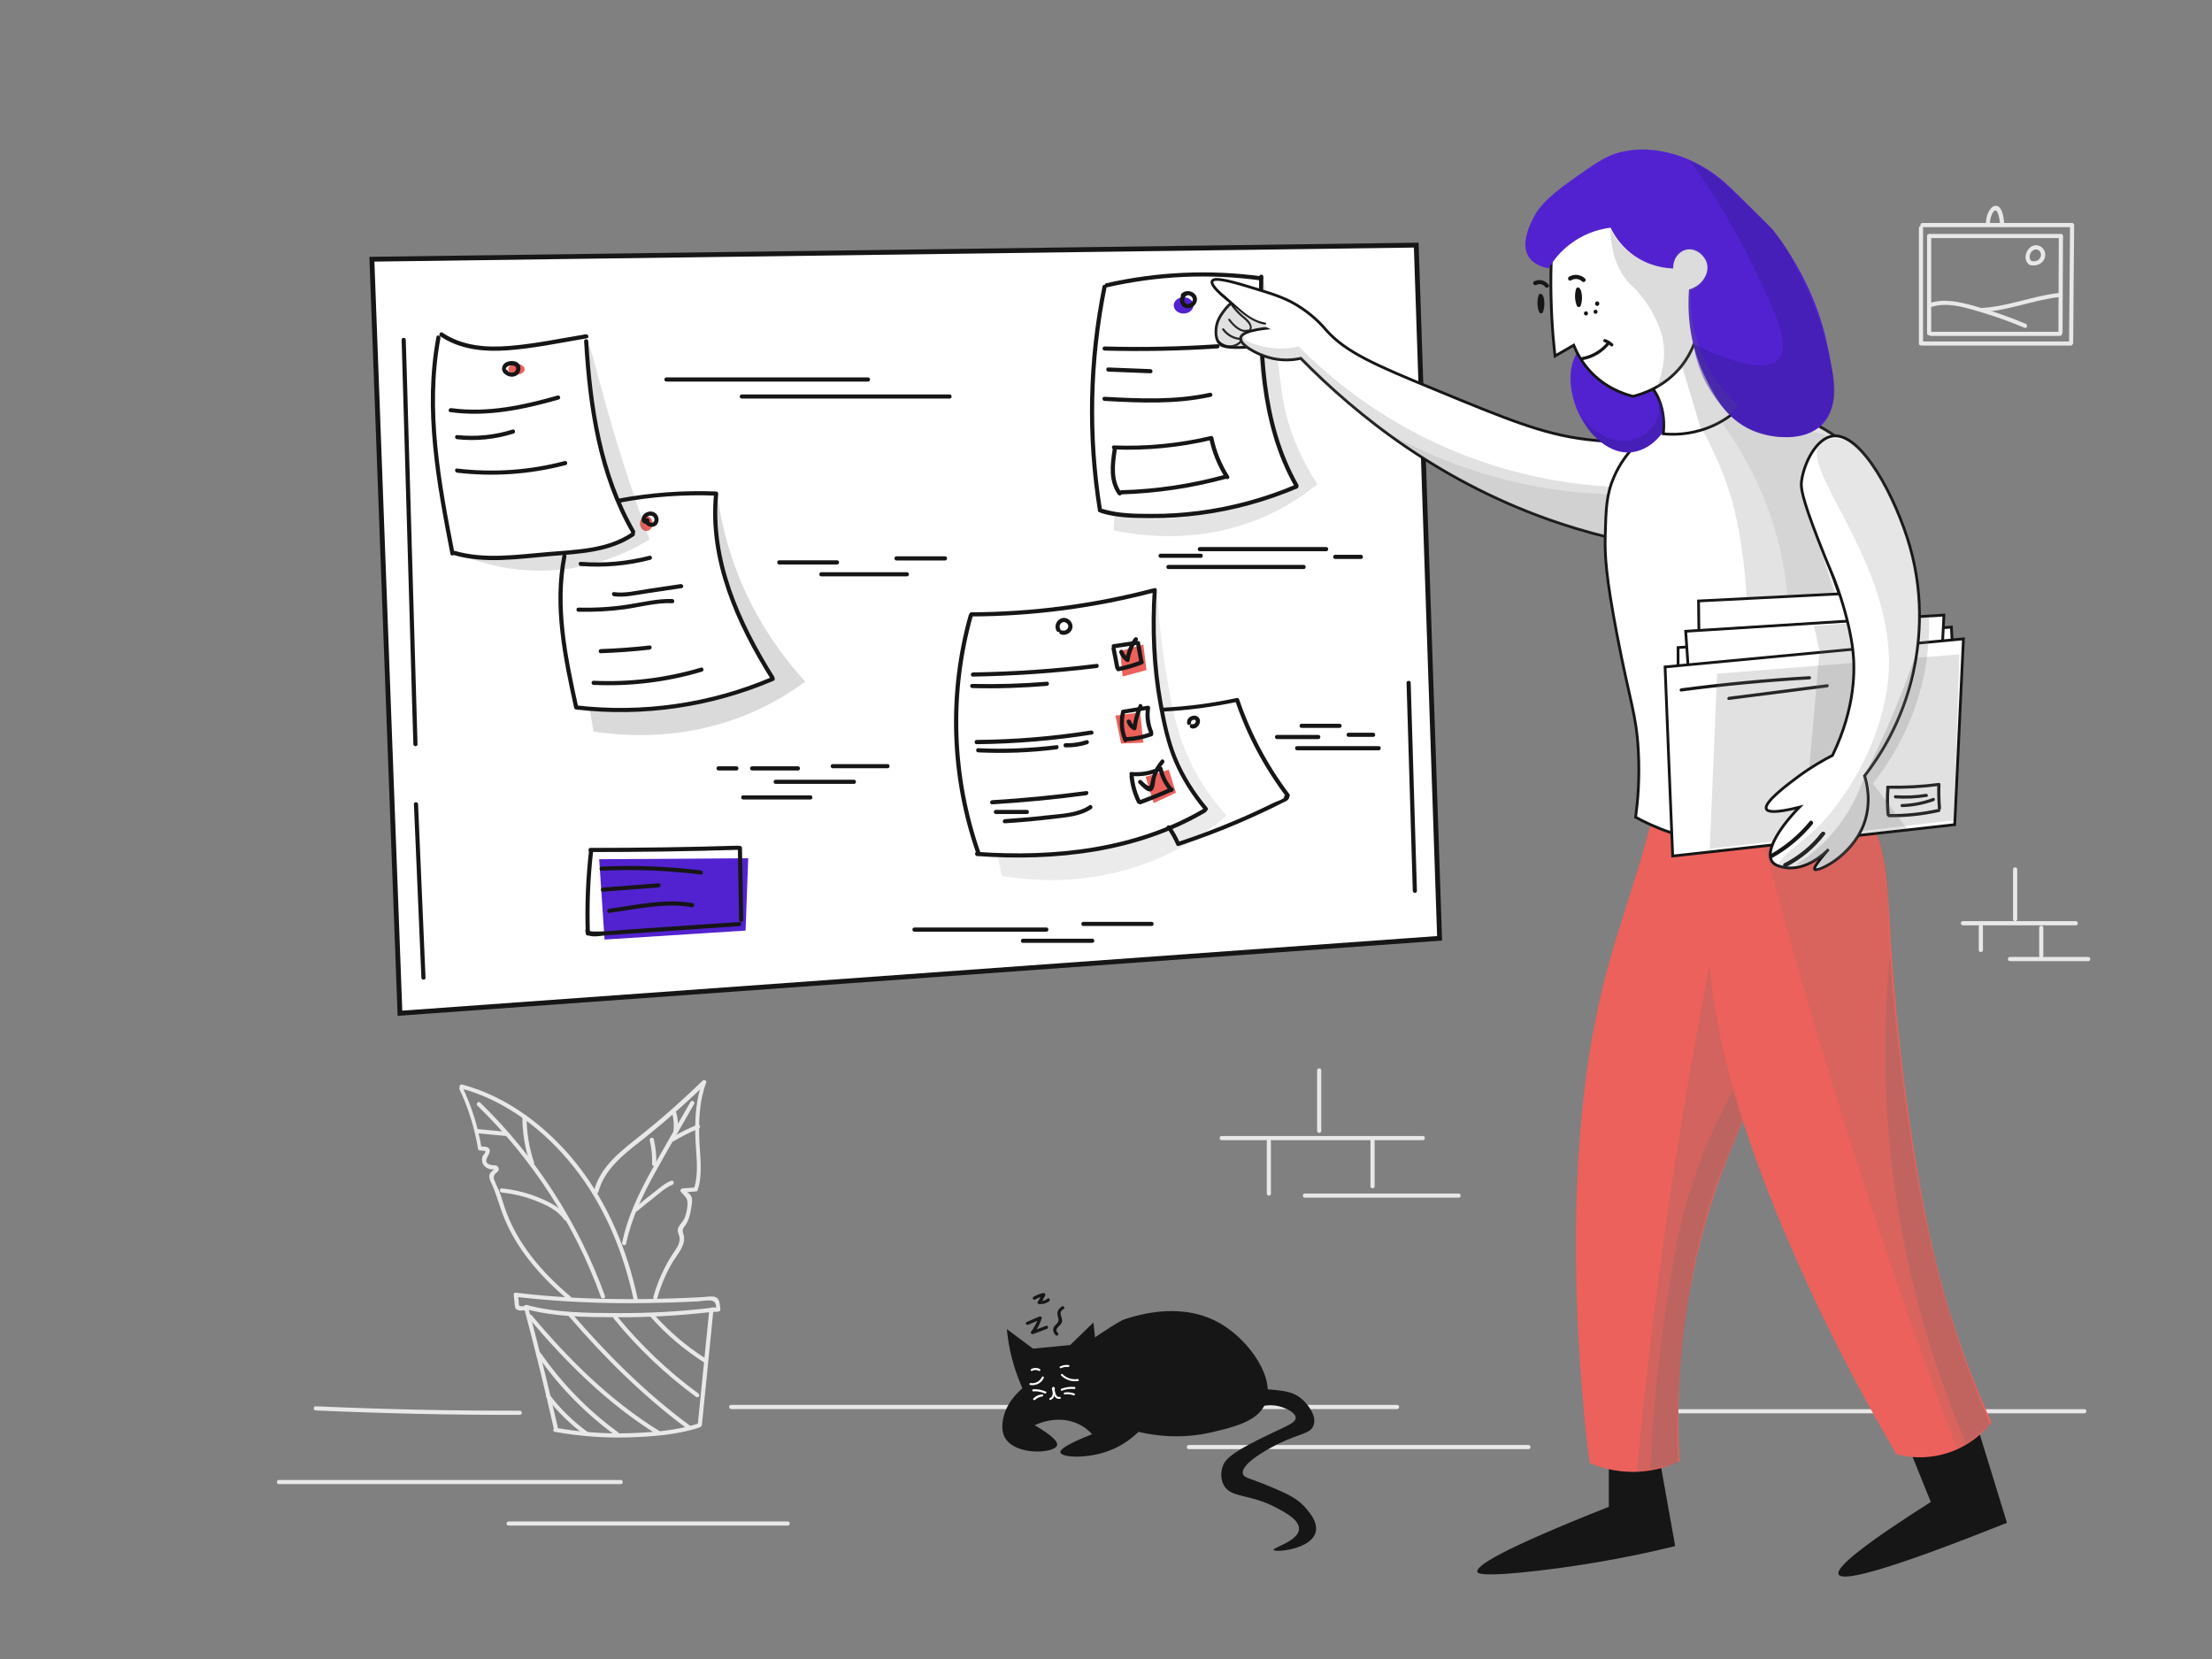 <svg xmlns="http://www.w3.org/2000/svg" viewBox="0 0 1600 1200"><rect x="0" y="0" width="1600" height="1200" fill="#808080" stroke="none"/><style>.st0{fill:#e8e8e8}.st1{fill:#161616}.st2{fill:#fff}.st4{fill:#ec615b}.st5{fill:#5222d0}.st8{opacity:.14;fill:#6d6c6c}.st10,.st11,.st13{opacity:.2;fill:#6d6c6c}.st11,.st13{opacity:.19}.st13{opacity:.22}.st15{fill:#fff;stroke:#161616;stroke-width:2;stroke-miterlimit:10}</style><g id="background"><path class="st0" d="M228.4 1020.2c49.2 2.2 98.4 3.3 147.6 3.2 1.9 0 1.9-3 0-3-49.2.1-98.4-1-147.6-3.2-1.9-.1-1.9 2.9 0 3zM379 945.8c7.7 28.9 14.9 58 21.5 87.2.4 1.9 3.3 1.1 2.9-.8-6.7-29.2-13.8-58.3-21.5-87.2-.5-1.8-3.4-1-2.9.8zM513 948c-2.8 27.5-5.6 55.1-8.3 82.6-.2 1.9 2.8 1.9 3 0 2.8-27.5 5.6-55.1 8.3-82.6.1-1.9-2.9-1.9-3 0z"/><path class="st0" d="M401.3 1035.7c17.5 3.1 35.2 4.5 53 4 17-.5 35.6-1.8 51.8-7.2 1.8-.6 1-3.5-.8-2.9-16.1 5.3-34.2 6.6-51 7.1-17.5.5-35-.9-52.2-3.9-1.9-.4-2.7 2.5-.8 2.9zM380.2 946.8c20.7 5.8 43.2 5.9 64.6 6 23 .2 46-1.1 68.8-3.7 1.9-.2 1.9-3.2 0-3-22.2 2.6-44.5 3.8-66.8 3.7-21.7-.1-44.7-.1-65.8-5.9-1.9-.5-2.7 2.4-.8 2.9z"/><path class="st0" d="M371.6 936.5c.2 1.9.4 3.9.6 5.8.1 1.2.1 2.7.6 3.8 1.2 2.6 5.2 1.7 7.5 1.7 1.9 0 1.9-3 0-3h-3.4c-1.5 0-1.5-.3-1.6-1.8-.2-2.2-.4-4.3-.6-6.5-.3-1.9-3.3-2-3.1 0z"/><path class="st0" d="M373.6 938.1c25 2.9 50.1 4.3 75.3 4.5 12.4.1 24.8-.1 37.3-.5 6.2-.2 12.4-.5 18.6-.8 2.9-.1 6.9-1.1 9.8-.5 3.5.6 3.3 3.6 3.7 6.7.3-.6.7-1.2 1-1.8h-3.9c-1.9-.4-2.7 2.5-.8 2.9 2 .4 3.5.4 5.4 0 .9-.2 1.2-1.1 1-1.8-.5-3.5-.1-7.9-4.3-8.8-2.5-.6-5.6.1-8.2.2-3.3.2-6.5.3-9.8.5-14 .6-28.1 1-42.2 1-27.8 0-55.5-1.3-83.1-4.6-1.7-.2-1.7 2.8.2 3zM395.3 1010.8c8 10.5 17.4 19.6 28 27.4 1.6 1.1 3.1-1.5 1.5-2.6-10.2-7.5-19.3-16.3-27-26.4-1.1-1.5-3.7 0-2.5 1.6zM388.6 980.3c15.6 22.5 34.8 42.2 57 58.3 1.6 1.1 3.1-1.5 1.5-2.6-21.7-15.8-40.6-35.2-55.9-57.2-1.1-1.6-3.7-.1-2.6 1.5zM382.5 953.5c27 32 57 61.9 92.8 84.1 1.6 1 3.2-1.6 1.5-2.6-35.6-22-65.4-51.7-92.2-83.6-1.2-1.5-3.3.7-2.1 2.1zM411.2 951.8c25.7 29.9 54.2 58.3 86 81.7 1.6 1.1 3.1-1.5 1.5-2.6-31.6-23.2-59.9-51.6-85.4-81.2-1.3-1.5-3.4.6-2.1 2.1zM444 953.9c17.4 21.3 37.4 40.3 59.6 56.6 1.6 1.1 3.1-1.5 1.5-2.6-22-16.1-41.8-35-59-56.1-1.2-1.5-3.3.6-2.1 2.1zM470.8 952.8c11.2 12.6 24 23.4 38.2 32.5 1.6 1 3.1-1.6 1.5-2.6-14-8.9-26.6-19.7-37.6-32-1.3-1.5-3.4.6-2.1 2.1z"/><path class="st0" d="M332.4 788c6.5 13.7 10.9 28.1 13.4 43.1.1.7.8 1.1 1.4 1.1.6 0 3.8-.1 4 .9.1.4-1.9 2.7-2.1 3.2-.6 1.6-.6 3.5 0 5.1.8 1.9 2.3 3.2 4.1 3.9.6.3 1.3.4 2 .5.6.1 1.2.1 1.8 0 .8-.1.7 0-.2.4-1 1.5-2.4 1.7-2.8 3.9-.3 2.1.7 4.1 1.5 5.9 3.3 7 5.2 14.4 7.9 21.7 9.3 24.8 27.1 45.3 47.2 62.2 1.5 1.2 3.6-.9 2.1-2.1-20.7-17.4-39.1-38.7-47.8-64.8-1.1-3.4-2.1-6.8-3.3-10.1-1-2.9-2.9-5.9-3.8-8.8-1-1.6-.9-3.4.4-5.2l1.2-.9c.3-.5.9-.8 1.2-1.4.4-1.1.1-2.1-.7-2.9-1.3-1.3-3.3-.6-5-1.1-6.5-1.9-1.2-6.3-.7-9.5.7-4.2-4.5-3.7-7.3-3.9.5.4 1 .7 1.4 1.1-2.5-15.2-7.1-29.9-13.7-43.8-.4-1.8-3-.3-2.2 1.5z"/><path class="st0" d="M333.5 787.3c32.5 8.7 61 30.8 81.7 57 22 27.8 35.7 61.2 43.1 95.7.4 1.9 3.3 1.1 2.9-.8-7.5-35-21.5-68.8-43.8-97-21-26.5-50-48.9-83-57.7-2-.6-2.8 2.3-.9 2.8z"/><path class="st0" d="M345.3 799.7c39.8 38.7 70.5 86.2 89.4 138.5.7 1.8 3.6 1 2.9-.8-19.1-52.7-50-100.7-90.2-139.8-1.3-1.4-3.5.7-2.1 2.1z"/><path class="st0" d="M363 862.6c8.4.9 16.6 2.8 24.4 5.9 7.6 3 15.9 6.8 20.7 13.7 1.1 1.6 3.7.1 2.6-1.5-4.8-6.9-12.3-10.8-19.9-14-8.9-3.8-18.2-6.1-27.9-7.1-1.8-.2-1.8 2.8.1 3zM377.9 807.8c-.1 11.5 1.8 22.8 5.5 33.7.6 1.8 3.5 1 2.9-.8-3.6-10.6-5.4-21.6-5.4-32.9 0-1.9-3-1.9-3 0zM432.8 862.2c4.9-18.3 21.2-29.2 35.1-40.4 14.8-11.9 29.1-24.6 42.7-37.8-.8-.5-1.7-1-2.5-1.5-4.5 12.1-5.4 24.8-5.2 37.6.2 12.8 3.1 27.5-1 39.9.5-.4 1-.7 1.4-1.1-3.2.2-6.4.5-9.6.7-1 .1-2 1.3-1.3 2.3 2.3 3.1 5 4.1 4.9 8.7 0 3.2-.8 6.9-1.9 9.9-1.1 3.1-4 5.2-5 8.1-.8 2.6 1.2 4.8 1.2 7.4.1 4.3-3 7.9-5.2 11.3-2.1 3.2-4 6.5-5.7 9.9-3.4 6.7-6.1 13.6-8.1 20.8-.5 1.9 2.4 2.7 2.9.8 2.5-8.9 6.1-17.5 10.8-25.5 3.2-5.4 9.2-11.7 8.5-18.5-.3-2.7-1.7-3.5-.5-6.6.1-.1 1.9-2.5 2-2.7 1.9-3.1 2.8-6.6 3.4-10.1.4-2.6 1.2-5.8.8-8.4-.6-3.7-3.4-4-5.5-6.8-.4.8-.9 1.5-1.3 2.3 3.2-.2 6.4-.5 9.6-.7.7-.1 1.2-.4 1.4-1.1 3.8-11.6 1.5-25.1 1.1-37.1-.4-13.7.1-27.5 5-40.5.6-1.5-1.5-2.4-2.5-1.5-14.5 14.1-29.7 27.6-45.6 40.2-13.6 10.8-28.3 21.8-33 39.4-.3 2.1 2.6 2.9 3.1 1z"/><path class="st0" d="M499.5 797c-9.8 17.1-19.8 34-29.2 51.3-8.8 16-16.6 32.6-20.3 50.5-.4 1.9 2.5 2.7 2.9.8 3.8-18.3 11.9-35.1 20.9-51.4 9.2-16.7 18.9-33.1 28.3-49.7.9-1.6-1.7-3.2-2.6-1.5z"/><path class="st0" d="M470 824.8c1.3 5.7 1.9 11.4 1.7 17.2-.1 1.9 2.9 1.9 3 0 .2-6.1-.4-12-1.8-18-.5-1.9-3.3-1.1-2.9.8zM486.3 805.7c1.1 4.3 1.3 8.5.8 12.8-.2 1.9 2.8 1.9 3 0 .6-4.6.3-9.1-.9-13.6-.5-1.8-3.4-1-2.9.8zM487 825.6c5.9-3.5 12-6.6 18.3-9.2 1.8-.7 1-3.6-.8-2.9-6.6 2.7-12.9 5.9-19.1 9.5-1.6 1-.1 3.6 1.6 2.6zM461.2 875.8c3.8-3.2 7.6-6.3 11.5-9.3 4.1-3.2 8.6-7.5 13.6-9.5 1.8-.7 1-3.6-.8-2.9-4.5 1.7-8.2 5-12 8-4.9 3.8-9.7 7.6-14.4 11.6-1.5 1.2.6 3.3 2.1 2.1zM345.4 819.7c7 .7 14 1.4 21 2 1.9.2 1.9-2.8 0-3-7-.7-14-1.4-21-2-1.9-.2-1.9 2.8 0 3zM528.9 1019.2H1010.6c1.9 0 1.9-3 0-3H528.9c-2 0-2 3 0 3zM952.7 774.2V818c0 1.9 3 1.9 3 0v-43.8c0-1.9-3-1.9-3 0zM883.7 824.7h145.5c1.9 0 1.9-3 0-3H883.7c-1.9 0-2 3 0 3z"/><path class="st0" d="M916.3 825.5v37.9c0 1.9 3 1.9 3 0v-37.9c0-2-3-2-3 0zM991.3 824.7v33.4c0 1.9 3 1.9 3 0v-33.4c0-1.9-3-1.9-3 0zM943.8 866.3h111.3c1.9 0 1.9-3 0-3H943.8c-1.9 0-1.9 3 0 3zM859.9 1048.2h245.7c1.9 0 1.9-3 0-3H859.9c-1.9 0-1.9 3 0 3zM1198.6 1022.3h309.1c1.9 0 1.9-3 0-3h-309.1c-1.9 0-1.9 3 0 3zM201.7 1073.5H449c1.9 0 1.9-3 0-3H201.7c-1.9 0-1.9 3 0 3zM367.9 1103.5h201.9c1.9 0 1.9-3 0-3H367.9c-2 0-2 3 0 3zM1391 248.5v-83.6c0-1.9-3-1.9-3 0v83.6c0 1.9 3 1.9 3 0z"/><path class="st0" d="M1390.5 164.3h108.3c1.9 0 1.9-3 0-3h-108.3c-1.9 0-1.9 3 0 3z"/><path class="st0" d="M1497.3 163c-.2 28.3-.4 56.6-.7 84.9 0 1.9 3 1.9 3 0 .2-28.3.4-56.6.7-84.9 0-1.9-3-1.9-3 0z"/><path class="st0" d="M1391 250h106.8c1.9 0 1.9-3 0-3H1391c-1.9 0-1.9 3 0 3zM1393.9 170.7v70.4c0 1.9 3 1.9 3 0v-70.4c0-1.9-3-1.9-3 0z"/><path class="st0" d="M1396.1 172.2h94.7c1.9 0 1.9-3 0-3h-94.7c-2 0-2 3 0 3z"/><path class="st0" d="M1489.2 171.4l-.3 69.1c0 1.9 3 1.9 3 0l.3-69.1c0-1.9-3-1.9-3 0z"/><path class="st0" d="M1396.7 243h93.3c1.9 0 1.9-3 0-3h-93.3c-1.9 0-1.9 3 0 3zM1396.1 222.3c11.5-4 23.6-.4 34.8 2.9 11.4 3.3 22.6 7.3 33.5 11.9 1.8.7 2.6-2.2.8-2.9-12.1-5.1-24.5-9.4-37.1-12.9-10.7-2.9-22-5.7-32.8-1.9-1.8.6-1 3.5.8 2.9z"/><path class="st0" d="M1434.1 225.7c18.9-1.1 36.6-8.7 55.3-10.8 1.9-.2 1.9-3.2 0-3-18.7 2.1-36.4 9.6-55.3 10.8-2 .2-2 3.2 0 3zM1469.9 189.1c-4.2-2.4-.4-10.3 4.1-8.4 2.4 1 2.9 3.9 1.6 6-1.4 2.3-4.3 2.7-6.7 2-1.9-.5-2.7 2.4-.8 2.9 4 1.1 8.5-.1 10.5-4 1.8-3.5.4-8.1-3.4-9.7-7.8-3.3-14.2 9.7-6.8 13.8 1.6.9 3.2-1.7 1.5-2.6zM1439.3 162.3c.1-1.7.2-3.4.7-5 .4-1.3 1.4-4.4 2.9-5 2.7-1 3.7 8.5 3.9 10.3.2 1.9 3.2 1.9 3 0-.3-3.5-1.1-14.5-6.7-13.7-2.4.3-4.1 3-5 5-1.2 2.6-1.6 5.5-1.7 8.3-.1 2 2.9 2 2.9.1zM1456.1 628.8v36.1c0 1.9 3 1.9 3 0v-36.1c0-1.9-3-1.9-3 0z"/><path class="st0" d="M1419.8 669.3h81.7c1.9 0 1.9-3 0-3h-81.7c-1.9 0-1.9 3 0 3z"/><path class="st0" d="M1431.3 670.2v17c0 1.9 3 1.9 3 0v-17c0-1.9-3-1.9-3 0zM1475 671.1v20.2c0 1.9 3 1.9 3 0v-20.2c0-2-3-2-3 0z"/><path class="st0" d="M1453.8 695.2h56.7c1.9 0 1.9-3 0-3h-56.7c-1.9 0-1.9 3 0 3z"/></g><g id="cat"><path class="st1" d="M761.9 987.6c31.5-21.3 47.3-32 51.4-33.3 10-3.2 42.4-13.5 70.7 3.8 20.3 12.4 39 39.3 31.2 57.3-5.6 12.8-22.7 16.8-38.2 20.5-22.9 5.4-42.5 2.4-53.5-.2-4.3 4.2-11.2 9.8-20.9 13.5-16.1 6.2-34.7 5.1-35.6 1.4-.4-1.9 3.6-5.6 23-13.2-2.3-2.5-5.7-5.5-10.5-7.6-14.2-6.5-28.4-.2-31.1 1.1 13.9 8.1 16.9 12.3 16.2 14.6-1.8 5.8-30.1 7.7-37.7-5.6-.8-1.3-3-5.8-1.2-14.3 3.6-15.6 16.6-24.7 36.2-38z"/><path class="st1" d="M899.1 1009.8c3.2-6.6 17.6-5 23.2-4.4 7.2.8 13.6 1.5 19.4 6.6 4.4 3.8 10.8 12.1 8.5 18.8-2.1 6.4-10 5.9-25.3 13.4-2.6 1.3-27.6 13.6-25.9 21.7.7 3.3 5.2 3.2 19.5 9.3 12.4 5.2 19.7 8.4 25.8 15.4 3 3.5 9 10.4 7.4 17.4-3 12.9-29.8 15.1-30.5 13.1-.6-1.7 18.2-6.4 18.4-15.2.2-6.7-10.3-12.1-16.9-15.6-19.4-10.1-32.5-6.5-37.6-16.2-2.9-5.5-1.3-11.4-1-12.5 1.5-5.4 5.7-10 26.2-20.3 18.7-9.4 27-11.6 26.9-15.8-.1-3.9-7.3-7.1-11.7-8.2-12.4-3.3-21.5 4.5-25.7.1-1.8-2-1.7-5.4-.7-7.6zM728.3 961.4l18.9 14.1c9-.9 17.9-1.7 26.9-2.6 5.6-5.4 11.2-10.9 16.8-16.3.4 3.4 1.2 11.1 1.5 14.8 3.5 33.3 3.8 36.2 1.7 40-6.9 12.3-30.2 17.3-43.6 8.7-6.5-4.2-9-10.5-13.7-22.6-5.7-14.6-7.7-27.4-8.5-36.1z"/><path class="st2" d="M753.7 996c-1.5 3.1-4.8 5-8.2 4.4-.9-.2-1.3 1.3-.4 1.4 4.1.7 8.2-1.3 9.9-5.1.4-.8-.8-1.6-1.3-.7zM767.6 995c3.3 3.2 7.7 4.6 12.2 3.9 1-.1.5-1.6-.4-1.4-4 .6-7.9-.7-10.8-3.5-.7-.7-1.7.3-1 1zM762.3 1004.5c-.3 0-.5-.1-.8-.1.1-.1.1-.3.2-.4.2.2.5.4.7.6 0-.2-.1-.3-.1-.5-.3-.9-1.7-.5-1.4.4.5 2.2 1.3 5.6-1.4 6.7-.9.4-.5 1.8.4 1.4 3.6-1.5 3.2-5.4 2.5-8.6-.5.1-1 .3-1.4.4 0 .2.1.3.1.5.1.3.4.6.7.6 2.6-.2.5-3.8-.7-1.7-.5.7.7 1.5 1.2.7z"/><path class="st2" d="M761.3 1005.2c.5 1.7.6 3.6 1.7 5.1.9 1.2 2.3 1.8 3.8 1.5.9-.2.5-1.6-.4-1.4-2.8.6-3.2-3.8-3.7-5.6-.2-.9-1.6-.5-1.4.4zM756.5 1006.6c-2.9-1.3-5.9-1.9-9.1-1.7-1 .1-1 1.6 0 1.5 2.9-.2 5.7.3 8.3 1.5.9.4 1.7-.9.8-1.3zM753.9 1008.6c-2.5.2-4.7 1.2-6.4 2.9-.7.7.4 1.7 1.1 1.1 1.5-1.4 3.3-2.3 5.4-2.5.8-.1.8-1.6-.1-1.5zM768.2 1005.9c2.9-1.1 5.8-1.5 8.9-1.2 1 .1 1-1.4 0-1.5-3.2-.3-6.3.2-9.3 1.3-.9.3-.6 1.8.4 1.4zM770.2 1008.6c2.2-.3 4.3-.1 6.4.7.9.3 1.3-1.1.4-1.4-2.2-.8-4.5-1-6.8-.7-1 0-1 1.6 0 1.4zM746.6 991.6c1.5-.9 3.3-.9 4.8 0 .8.5 1.6-.8.8-1.3-2-1.1-4.3-1.1-6.3 0-.9.5-.1 1.8.7 1.3zM767.6 989.6c1.5-.8 3.2-1 5-.8.9.1 1.4-1.3.4-1.4-2.1-.3-4.2 0-6.1 1-1 .3-.2 1.6.7 1.2z"/><path class="st1" d="M743.7 958.2c3.1-1.3 6.2-2.6 9.2-4-.6-.4-1.1-.8-1.7-1.3-1.2 3.8-3 7.2-5.4 10.4-.6.8.4 2 1.3 1.7 3.4-1.3 6.8-2.5 10.2-3.8 1.3-.5.8-2.7-.6-2.2-3.4 1.3-6.8 2.5-10.2 3.8.4.6.8 1.1 1.3 1.7 2.6-3.3 4.4-6.9 5.7-10.9.3-1-.8-1.6-1.7-1.3-3.1 1.3-6.2 2.6-9.2 4-1.4.6-.2 2.5 1.1 1.9zM748.7 940c2.1-1.2 4.2-2 6.5-2.5-.4-.6-.8-1.1-1.3-1.7-.9 2-2 4-3.3 5.8-.5.8.2 1.6 1 1.7 2.7.2 5.2-.5 7.3-2.1 1.1-.9 0-2.8-1.1-1.9-1.8 1.4-3.8 2-6.1 1.8.3.6.6 1.1 1 1.7 1.3-1.9 2.4-3.8 3.3-5.8.4-.9-.3-1.9-1.3-1.7-2.5.5-4.9 1.4-7.1 2.7-1.3.8-.2 2.7 1.1 2zM765.2 964.2c-3.3-3.3 2.4-5.2 3-8.1.6-3.4-3.4-6.6 1.1-9.2 1.3-.7.1-2.7-1.1-1.9-1.6.9-2.9 2.3-3.3 4.2-.6 3.2 2.2 5.1-.2 8-1.1 1.4-2.4 1.8-2.8 3.7-.4 1.9.4 3.5 1.7 4.9 1.1 1 2.7-.6 1.6-1.6z"/></g><g id="desk"><path d="M1041.3 678.7c-250.7 18.1-501.4 36.1-752 54.2-6.8-181.8-13.6-363.6-20.3-545.4l755.4-10.2c5.6 167.1 11.2 334.2 16.9 501.4z" fill="#fff" stroke="#161616" stroke-width="3.5" stroke-miterlimit="10"/><path class="st1" d="M482 276h145.9c1.9 0 1.9-3 0-3H482c-1.9 0-1.9 3 0 3zM536.6 288.3h150.3c1.9 0 1.9-3 0-3H536.6c-2 0-2 3 0 3zM299.4 581.7c1.8 41.8 3.6 83.7 5.4 125.5.1 1.9 3.1 1.9 3 0-1.8-41.8-3.6-83.7-5.4-125.5-.1-1.9-3.1-1.9-3 0zM519.7 557.3h13c1.9 0 1.9-3 0-3h-13c-1.9 0-1.9 3 0 3zM544 557.3h33.2c1.9 0 1.9-3 0-3H544c-1.9 0-1.9 3 0 3zM602.3 555.7H642c1.9 0 1.9-3 0-3h-39.7c-1.9 0-1.9 3 0 3zM537.6 578.3h48.6c1.9 0 1.9-3 0-3h-48.6c-2 0-2 3 0 3zM561 567h56.7c1.9 0 1.9-3 0-3H561c-1.9 0-1.9 3 0 3zM661.4 673.9h95.5c1.9 0 1.9-3 0-3h-95.5c-1.9 0-1.9 3 0 3zM739.9 682h50.2c1.9 0 1.9-3 0-3h-50.2c-1.9 0-1.9 3 0 3zM783.6 669.8H833c1.9 0 1.9-3 0-3h-49.4c-1.9 0-1.9 3 0 3zM867.8 398.7h91.5c1.9 0 1.9-3 0-3h-91.5c-1.9 0-1.9 3 0 3zM839.5 403.5h29.1c1.9 0 1.9-3 0-3h-29.1c-2 0-2 3 0 3zM845.1 411.6H943c1.9 0 1.9-3 0-3h-97.9c-1.9 0-1.9 3 0 3zM965.8 404.3h18.6c1.9 0 1.9-3 0-3h-18.6c-2 0-2 3 0 3zM941.5 526.5H969c1.9 0 1.9-3 0-3h-27.5c-2 0-2 3 0 3zM923.7 534.6h29.9c1.9 0 1.9-3 0-3h-29.9c-2 0-2 3 0 3zM938.2 542.7h59.1c1.9 0 1.9-3 0-3h-59.1c-1.9 0-1.9 3 0 3zM975.5 533h17.8c1.9 0 1.9-3 0-3h-17.8c-2 0-2 3 0 3zM563.6 408.3h41.9c1.9 0 1.9-3 0-3h-41.9c-1.9 0-1.9 3 0 3zM594.1 416.9H656c1.9 0 1.9-3 0-3h-61.9c-1.9 0-2 3 0 3zM648.4 405.4h35.2c1.9 0 1.9-3 0-3h-35.2c-1.9 0-1.9 3 0 3zM290.5 245.8l6.6 227.8c.6 21.6 1.2 43.1 1.9 64.7.1 1.9 3.1 1.9 3 0l-6.6-227.8c-.6-21.6-1.2-43.1-1.9-64.7 0-1.9-3-1.9-3 0zM1017.4 493.9l4.5 150.5c.1 1.9 3.1 1.9 3 0l-4.5-150.5c0-1.9-3-1.9-3 0z"/></g><g id="papers"><path class="st4" d="M810.3 470.9c.6 6.1 1.2 12.3 1.7 18.4 5.8-1.5 11.5-3.1 17.3-4.6-.8-6.1-1.5-12.3-2.3-18.4-5.6 1.5-11.1 3.1-16.7 4.6zM806.8 517.6c6-.8 11.9-1.5 17.9-2.3.8 7.3 1.5 14.6 2.3 21.9-5.4.2-10.8.4-16.1.6-1.4-6.8-2.7-13.5-4.1-20.2zM828.7 561.9c1.9 6.3 3.8 12.7 5.8 19 5.4-2.5 10.8-5 16.1-7.5-1.7-5.6-3.5-11.1-5.2-16.7-5.5 1.8-11.1 3.5-16.7 5.2z"/><path class="st5" d="M433.4 621.5c1.3 19.4 2.6 38.8 3.9 58.1 34-2.2 68-4.3 102-6.5.6-17.4 1.3-34.9 1.9-52.3-35.9.3-71.9.5-107.8.7z"/><ellipse class="st5" cx="856.1" cy="220.9" rx="7.1" ry="5.9"/><ellipse class="st4" cx="373.6" cy="267.1" rx="5.9" ry="3.9"/><ellipse class="st4" cx="467.5" cy="378.7" rx="4.6" ry="5.4"/><path d="M425.3 249.4c1.8-.3 5.3 16.4 13.9 46.7 11.3 39.9 22.5 72.1 30.6 94.1-12.3 7.6-39.8 22.1-77.3 22.6-26.5.3-47.4-6.5-59.8-11.7 24.3 2.7 43.9 2 57.6.7 21.7-2 17.9-4.3 34.3-5.1 6.8-.3 15.7-.3 24.8-5.8 3.3-2 5.7-4.2 7.3-5.8-6.4-13.2-14.6-32.6-21.2-56.9-10.5-39.5-12.8-78.3-10.2-78.8z" opacity=".21" fill="#6d6c6c"/><path d="M519 357.9c1.6 12.7 4.5 26.9 9.3 42.1 13.7 43.2 36.8 74 54.2 93-10.4 7.7-23.3 15.7-38.8 22.4-47 20.3-90.9 17.3-114.4 13.7l-2.7-15.9c10 .3 20.6.1 31.7-.5 39.6-2.5 73.6-11.4 100.7-21.3-8.6-14.6-14.8-27.2-19.1-36.7-10.4-22.7-18.1-39.8-20.8-62.9-1.7-14.1-1-26-.1-33.9z" opacity=".25" fill="#6d6c6c"/><path class="st8" d="M836.9 424.1c1 22.8 3.4 41.7 5.5 55.3 4.9 31.2 8.5 52.8 21.3 77.1 8 15.1 17 26.2 23.5 33.4-11.3 9.7-26.5 20.7-46 29.5-49 22.3-95 17.8-116.5 14.2-1.1-4.9-2.2-9.8-3.3-14.8 2.7.2 6.9.4 12 .5 17 .4 52.4 1 93-12.6 11.4-3.8 27.4-10.2 45.4-20.8-7.1-9.5-14.1-20.8-20.2-33.9-24.1-51.7-19.3-101.9-14.7-127.9z"/><path d="M913.5 199.8c2 9.3 4.9 23.5 7.8 41.2 5.4 34.2 5 46.6 11.3 66.8 3.3 10.5 9.2 25.4 20.3 42.4-9.3 7.6-20.9 15.5-35.2 22.1-46.8 21.7-91.6 15.6-112.2 11.3.2-4 .4-8 .6-11.9 2.6.7 6.5 1.6 11.3 2.4 6.3 1 29.6 4.4 73.4-6.6 12.1-3 28.4-7.8 47.1-15.5-3.6-6.4-8.9-16.4-13.7-29.2-14-37.1-13.9-69.3-13.7-85.9.1-9.1.7-21.8 3-37.1z" opacity=".18" fill="#6d6c6c"/><path class="st1" d="M315.7 243.7c-9.9 52.4.1 105.4 10.1 157 .4 1.9 3.3 1.1 2.9-.8-9.9-51-19.8-103.5-10.1-155.4.3-1.8-2.6-2.7-2.9-.8z"/><path class="st1" d="M318.5 243.3c14.3 9.6 31.6 11.3 48.5 10.1 19.3-1.4 38.4-5.5 57.5-8.7 1.9-.3 1.1-3.2-.8-2.9-18.3 3-36.6 6.9-55.1 8.4-16.9 1.4-34.2.1-48.6-9.6-1.6-1-3.1 1.6-1.5 2.7zM422.5 246.8c2.8 47.8 10 96.6 34.2 138.6 1 1.7 3.6.2 2.6-1.5-23.9-41.6-31-89.9-33.8-137.1-.1-1.9-3.1-1.9-3 0z"/><path class="st1" d="M328.3 401.5c22.7 6.6 47.1 2.6 70.2.7 20.5-1.7 42.5-2.5 60.1-14.5 1.6-1.1.1-3.7-1.5-2.6-17.7 12.1-39.9 12.5-60.5 14.2-22.2 1.8-45.6 5.5-67.5-.8-1.9-.4-2.7 2.5-.8 3zM366.7 267.7c-2-.9.2-2.8 1.4-3.1 1.5-.4 4.4-.6 5.1 1.1.5 1.3-.3 3-1.5 3.5-1.9.9-4-.2-5.3-1.5-1.4-1.4-3.5.7-2.1 2.1 2.5 2.5 6.6 3.8 9.7 1.5 2.5-1.8 3.4-5.8 1.3-8.2-2.4-2.7-7.5-2.4-10.2-.4-2.4 1.8-2.9 6.1.2 7.5 1.7.9 3.2-1.7 1.4-2.5z"/><path class="st1" d="M406.8 401.9c-7.2 36.5.5 73.4 8.3 109.2.4 1.9 3.3 1.1 2.9-.8-7.7-35.2-15.3-71.6-8.3-107.6.4-1.9-2.5-2.7-2.9-.8zM448.1 363.6c23.1-4.4 46.5-6 69.9-5.1l-1.5-1.5c-4.7 48.2 15.9 94.1 40.9 134 1 1.6 3.6.1 2.6-1.5-24.7-39.5-45.2-84.8-40.5-132.5.1-.8-.8-1.5-1.5-1.5-23.7-.9-47.4.8-70.7 5.2-1.9.4-1.1 3.3.8 2.9z"/><path class="st1" d="M416.7 513.2c48.6 5.7 97.9-1.6 142.9-20.8 1.8-.8.2-3.3-1.5-2.6-44.4 19-93.4 26-141.4 20.4-1.9-.2-1.9 2.8 0 3zM466.9 375.9c0-.1.3-.6.3-.8.1-.4.4-.8.7-1.1.6-.5 1.3-.9 2.1-1 1.5-.2 2.9.6 3.3 2.1.3 1.2-.2 2.8-1.6 3-1.3.2-2.5-.7-2.7-2-.3-1.9-3.2-1.1-2.9.8.5 3.5 5 5.2 7.9 3.5 3.2-1.9 3-6.8.3-9.1-3-2.5-8-1.2-9.7 2.2-.8 1.7-.8 4 1.1 5 1.5.8 3.7.1 4.1-1.8.3-1.9-2.6-2.7-2.9-.8zM325.6 298.1c26.6 3.7 53-1.8 78.5-9.1 1.9-.5 1.1-3.4-.8-2.9-25 7.1-50.9 12.7-76.9 9.1-1.9-.3-2.7 2.6-.8 2.9zM330.6 317.7c13.8 1.5 27.6.1 40.9-4.1 1.8-.6 1.1-3.5-.8-2.9-13 4.1-26.5 5.4-40.1 4-1.9-.2-1.9 2.8 0 3zM330.6 341.9c26.4 3.1 53 1.2 78.6-5.5 1.9-.5 1.1-3.4-.8-2.9-25.4 6.7-51.7 8.5-77.8 5.4-1.9-.3-1.9 2.7 0 3zM429.4 495.4c26.5 1.2 53-2 78.4-9.6 1.8-.5 1.1-3.4-.8-2.9-25.2 7.5-51.3 10.7-77.6 9.5-2-.1-2 2.9 0 3zM434.5 472.5c11.8-.4 23.6-1.3 35.4-2.6 1.9-.2 1.9-3.2 0-3-11.8 1.3-23.5 2.2-35.4 2.6-1.9.1-1.9 3.1 0 3zM444.1 431.3c7.8 1 15.9-1 23.6-2.1 8.5-1.3 16.9-2.5 25.4-3.8 1.9-.3 1.1-3.2-.8-2.9-7.8 1.2-15.7 2.4-23.5 3.5-8.1 1.2-16.5 3.4-24.7 2.3-1.9-.3-1.9 2.7 0 3zM797.5 207.1c-10.9 53.5-12 108.5-3.3 162.4.3 1.9 3.2 1.1 2.9-.8-8.6-53.3-7.4-107.9 3.3-160.8.4-1.9-2.5-2.7-2.9-.8z"/><path class="st1" d="M800.9 207.8c36.3-8.3 73.8-10 110.8-5 1.9.3 2.7-2.6.8-2.9-37.5-5.1-75.5-3.4-112.4 5-1.8.5-1 3.4.8 2.9z"/><path class="st1" d="M910.8 200.1c-1.1 51.5-.4 105.9 25.7 152 1 1.7 3.5.2 2.6-1.5-25.8-45.6-26.4-99.5-25.3-150.5.1-1.9-2.9-1.9-3 0z"/><path class="st1" d="M796.5 371.1c11.2 3.4 23.2 3.6 34.8 3.7 12.5.1 25-.7 37.5-2.4 23.9-3.2 47.2-9.7 69.5-19.1 1.8-.7.2-3.3-1.5-2.6-22.3 9.4-45.8 15.8-69.8 18.9-11.2 1.4-22.5 2.2-33.8 2.1-11.9 0-24.4-.1-35.8-3.6-2-.4-2.7 2.5-.9 3zM857.7 211c-3.4 1.2-4.9 5.1-3.7 8.4 1.4 3.7 5.7 4.6 8.9 2.4 3.1-2.2 4.1-6.6 1.1-9.4-2.6-2.4-7.1-2.5-9.5.1-1.3 1.4.8 3.5 2.1 2.1 3-3.2 8.9 1.3 4.8 4.5-1.6 1.2-3.9 1.2-4.6-.9-.5-1.6 0-3.8 1.7-4.4 1.8-.6 1-3.5-.8-2.8zM799 253.6c27.3.7 54.5.2 81.7-1.6 1.9-.1 1.9-3.1 0-3-27.2 1.8-54.5 2.4-81.7 1.6-2 0-2 3 0 3zM801.7 268.8c10.2.4 20.4.8 30.5 1.2 1.9.1 1.9-2.9 0-3-10.2-.4-20.4-.8-30.5-1.2-2-.1-2 2.9 0 3zM798.9 290c25.7 1.4 51.7 2.6 77-3 1.9-.4 1.1-3.3-.8-2.9-25.1 5.5-50.8 4.3-76.2 2.9-1.9-.1-1.9 2.9 0 3zM426.1 615.1c-2.3 20-3.1 40.1-2.4 60.2.1 1.9 3.1 1.9 3 0-.7-20.1.1-40.2 2.4-60.2.2-1.9-2.8-1.9-3 0z"/><path class="st1" d="M427.1 616.3c35.6 0 71.3-.5 106.9-1.6 1.9-.1 1.9-3.1 0-3-35.6 1.1-71.3 1.6-106.9 1.6-1.9 0-1.9 3 0 3z"/><path class="st1" d="M533.7 613.3l.9 52.1c0 1.9 3 1.9 3 0l-.9-52.1c0-1.9-3.1-1.9-3 0z"/><path class="st1" d="M423.4 673.1c.2 6.5 11.5 3.6 15.2 3.4 10.6-.7 21.2-1.4 31.7-2.2 21.5-1.5 43-2.9 64.5-4.4 1.9-.1 1.9-3.1 0-3-18.3 1.2-36.5 2.5-54.8 3.7l-26.1 1.8c-2.6.2-27.5 2.6-27.6.7.1-1.9-2.9-1.9-2.9 0zM435.2 629.8c24-1.1 48-.2 71.8 2.8 1.9.2 1.9-2.8 0-3-23.8-3-47.8-3.9-71.8-2.8-2 .1-2 3.1 0 3zM436.1 645c13.4-1 26.9-2.1 40.3-3.1 1.9-.1 1.9-3.1 0-3-13.4 1-26.9 2.1-40.3 3.1-1.9.1-1.9 3.1 0 3zM440.6 660.3c19.3-2.5 40.3-7.6 59.7-4.1 1.9.3 2.7-2.5.8-2.9-19.8-3.6-40.8 1.4-60.5 4-1.8.3-1.9 3.3 0 3zM700.7 444.9c-15.9 56.6-13.9 117.2 5.6 172.7.6 1.8 3.5 1 2.9-.8-19.3-55-21.3-115-5.6-171.1.5-1.9-2.4-2.7-2.9-.8z"/><path class="st1" d="M702.7 445.9c44.5-.2 88.8-6 131.9-17.3 1.9-.5 1.1-3.4-.8-2.9-42.8 11.2-86.8 17-131.1 17.2-2 0-2 3 0 3z"/><path class="st1" d="M833.8 426.8c-1.8 27.8-.6 55.8 4.4 83.3 2.5 13.9 5.5 27.8 11 40.8 5.5 12.9 13.1 24.6 22 35.3 1.2 1.5 3.4-.6 2.1-2.1-9.1-10.9-16.8-23-22.2-36.2-5.1-12.6-7.9-26.1-10.2-39.4-4.8-26.9-5.9-54.4-4.2-81.7.2-1.9-2.8-1.9-2.9 0z"/><path class="st1" d="M706.7 619.2c56.6 4 115.7-2.4 165.3-31.6 1.7-1 .2-3.6-1.5-2.6-49.3 29-107.8 35.1-163.8 31.2-1.9-.2-1.9 2.8 0 3zM766.9 454.9c-1.7-2.9 1.7-6.5 4.6-4.2 3.1 2.5-.2 6.5-3.5 5.2-1.8-.7-2.6 2.2-.8 2.9 2.7 1.1 6-.1 7.6-2.5 1.8-2.7 1-6.1-1.5-8-5.4-4.3-12.2 2.4-9 8.1 1 1.7 3.6.2 2.6-1.5zM703.7 489.4c29.9-.5 59.8-2.6 89.6-6.2 1.9-.2 1.9-3.2 0-3-29.7 3.7-59.6 5.7-89.6 6.2-1.9.1-1.9 3.1 0 3zM804 469.3c.9 4.6 1.8 9.3 2.7 13.9.4 1.9 3.3 1.1 2.9-.8-.9-4.6-1.8-9.3-2.7-13.9-.3-1.9-3.2-1.1-2.9.8z"/><path class="st1" d="M806 468.9c5.5-.8 11-1.6 16.6-2.5 1.9-.3 1.1-3.2-.8-2.9-5.5.8-11 1.6-16.6 2.5-1.9.3-1.1 3.2.8 2.9z"/><path class="st1" d="M821.7 465.5c.8 4.3 1.5 8.6 2.3 12.8.3 1.9 3.2 1.1 2.9-.8-.8-4.3-1.5-8.6-2.3-12.8-.3-1.8-3.2-1-2.9.8z"/><path class="st1" d="M809.2 485.5c5.9-1.2 11.5-2.8 17.1-5 1.8-.7 1-3.6-.8-2.9-5.6 2.1-11.3 3.8-17.1 5-1.9.4-1.1 3.3.8 2.9zM809.7 472.3c1.1 2.5 2.6 4.5 4.8 6.2.8.6 2.3.6 2.5-.7.8-5.4 2.7-10.2 5.9-14.7 1.1-1.6-1.5-3.1-2.6-1.5-3.3 4.6-5.4 9.8-6.2 15.4.8-.2 1.7-.4 2.5-.7-1.9-1.5-3.3-3.3-4.3-5.6-.8-1.7-3.4-.2-2.6 1.6zM810.8 515.2c-1.6 7.2-.9 14.2 2 20.9.8 1.8 3.3.2 2.6-1.5-2.6-5.9-3.1-12.3-1.7-18.6.4-1.9-2.5-2.7-2.9-.8z"/><path class="st1" d="M812.8 516.2c6-1 12-1.9 18-2.9l-1.8-1.8c-1 6.4-.3 12.5 2.2 18.5.7 1.8 3.6 1 2.9-.8-2.3-5.4-3.1-11.1-2.2-16.9.2-1.2-.6-2-1.8-1.8-6 .9-12 1.9-18 2.9-2 .2-1.2 3.1.7 2.8z"/><path class="st1" d="M814.1 536.2c6.6-.2 12.9-1.5 19.1-3.7 1.8-.7 1-3.6-.8-2.9-5.9 2.2-12 3.4-18.3 3.6-1.9 0-1.9 3 0 3zM815 522.3c.9 2.6 2.4 4.4 4.8 5.8 1.1.6 2.1-.2 2.3-1.3.6-5.3 2-10.4 4.2-15.3.8-1.7-1.8-3.3-2.6-1.5-2.4 5.4-3.9 11-4.6 16.8.8-.4 1.5-.9 2.3-1.3-1.7-1-2.7-2.2-3.4-4.1-.7-1.7-3.6-.9-3 .9zM817 561.6c.7 6.7 2.5 13 5.5 19 .8 1.7 3.4.2 2.6-1.5-2.7-5.5-4.4-11.4-5-17.5-.3-1.9-3.3-1.9-3.1 0z"/><path class="st1" d="M818.4 561.3c7.7.7 14.9-.7 21.8-4.1-.7-.3-1.5-.6-2.2-.9 1.3 6.1 4 11.4 8.2 16.1 1.3 1.4 3.4-.7 2.1-2.1-3.8-4.3-6.2-9.1-7.4-14.7-.2-1-1.4-1.3-2.2-.9-6.4 3.1-13.2 4.3-20.3 3.7-1.9-.2-1.9 2.8 0 2.9z"/><path class="st1" d="M825.2 581.7c7.8-2.9 15.5-6 23-9.4 1.8-.8.2-3.4-1.5-2.6-7.3 3.3-14.8 6.3-22.3 9.1-1.8.7-1 3.6.8 2.9zM823.6 566.6c2.4 2.1 7.9 9.3 10.7 4 1.3-2.4 1-5.7 1.8-8.4 1.2-3.8 3.2-7.3 5.8-10.3 1.2-1.5-.9-3.6-2.1-2.1-2.8 3.3-5 6.9-6.3 11.1-.6 1.9-1.1 3.9-1.4 5.9-.4 2.5-1.1 1.9-3 .7-1.2-.8-2.3-2-3.4-3-1.4-1.3-3.5.8-2.1 2.1zM706.4 538.3c28-.3 55.9-2.6 83.5-7 1.9-.3 1.1-3.2-.8-2.9-27.4 4.3-55 6.6-82.7 6.8-1.9.1-1.9 3.1 0 3.1zM703.2 497.7c18.1.5 36.1-.1 54.1-1.6 1.9-.2 1.9-3.2 0-3-18 1.5-36.1 2-54.1 1.6-1.9-.1-1.9 2.9 0 3zM707.5 544.2c19 .9 38 .2 56.8-2.2 1.9-.2 1.9-3.2 0-3-18.9 2.3-37.9 3.1-56.8 2.2-1.9-.1-1.9 2.9 0 3zM770.7 540.6c5.4.1 10.7-.6 15.9-2.3 1.8-.6 1-3.5-.8-2.9-4.9 1.6-9.9 2.3-15.1 2.2-1.9 0-1.9 3 0 3zM717.7 581.8c22.8-1.4 45.5-3.5 68.1-6.6 1.9-.3 1.9-3.3 0-3-22.6 3-45.3 5.2-68.1 6.6-2 .1-2 3.1 0 3zM720.3 588.8h22.5c1.9 0 1.9-3 0-3h-22.5c-1.9 0-1.9 3 0 3zM726.8 595.5c11.7-.7 23.4-1.8 35.1-3.2 9.4-1.2 19.5-1.7 27.6-7.2 1.6-1.1.1-3.7-1.5-2.6-8.5 5.8-19.9 6.1-29.8 7.2-10.4 1.2-20.9 2.1-31.3 2.8-2 .1-2.1 3.1-.1 3zM841 514.7c18.2-.9 36.3-3.3 54.2-7.1-.6-.3-1.2-.7-1.8-1 8.4 25 20.8 48.3 36.7 69.4 1.1 1.5 3.8 0 2.6-1.5-15.7-20.8-28-43.9-36.4-68.6-.3-.8-1-1.2-1.8-1-17.6 3.8-35.4 6.1-53.4 7-2.1-.1-2.1 2.9-.1 2.8z"/><path class="st1" d="M844.1 599.1c2.7 3.8 4.9 7.8 6.8 12.1.2.6 1.1.9 1.7.7 14.7-4.9 29.2-10.3 43.4-16.4 7.2-3.1 14.3-6.3 21.4-9.7 3.4-1.6 6.8-3.3 10.1-5 2-1 4.3-1.6 5-3.8.2-.6-.1-1.4-.7-1.7-.9-.5-1.4-.5-2.3 0-.6.3-.9 1.1-.7 1.7 0 .1.1.2.1.3.5 1.9 3.4 1.1 2.9-.8 0-.1-.1-.2-.1-.3-.2.6-.5 1.1-.7 1.7h-.7c-.2-.6-.5-1.1-.7-1.7-.6 1.8-6.9 3.7-8.6 4.6-2.8 1.4-5.6 2.7-8.5 4.1-6.7 3.2-13.5 6.2-20.4 9.1-13.2 5.6-26.7 10.6-40.3 15.1.6.2 1.1.5 1.7.7-1.8-4.3-4.1-8.3-6.8-12.1-1.1-1.7-3.7-.2-2.6 1.4zM861.5 522.5c-.2-1.3 2.2-2.5 3.1-1.6 1.2 1.2-.8 3.4-2.2 2.9-1.8-.7-2.6 2.2-.8 2.9 4.3 1.6 8.5-4.6 5.2-7.9-1.5-1.5-3.8-1.4-5.6-.5-1.9 1-2.9 2.9-2.5 5 .2 1.9 3.1 1 2.8-.8zM418.4 442.5c11.1.2 22.3-.3 33.3-1.8 11.5-1.6 22.9-4.9 34.6-4.4 1.9.1 1.9-2.9 0-3-10.7-.4-21.1 2.3-31.6 3.9-12 1.9-24.2 2.6-36.4 2.3-1.8 0-1.8 3 .1 3zM420 409.4c17 1.3 34-.2 50.5-4.5 1.9-.5 1.1-3.4-.8-2.9-16.3 4.2-32.9 5.7-49.7 4.4-1.9-.1-1.9 2.9 0 3zM804.8 325.2c-1.7 11-3.1 22.9 3.8 32.5 1.1 1.6 3.7.1 2.6-1.5-6.4-8.9-5-20-3.5-30.2.3-1.9-2.6-2.7-2.9-.8z"/><path class="st1" d="M805.7 325.1c23.8.9 47.6-1.4 70.8-6.9-.6-.3-1.2-.7-1.8-1 2.1 10.3 6.1 19.9 11.7 28.7 1 1.6 3.6.1 2.6-1.5-5.5-8.6-9.3-18-11.4-28-.2-.8-1.1-1.2-1.8-1-22.9 5.4-46.4 7.7-70 6.8-2-.2-2 2.8-.1 2.9z"/><path class="st1" d="M811.1 357.6c25.8-.8 51.3-4.6 76.1-11.4 1.9-.5 1.1-3.4-.8-2.9-24.6 6.8-49.8 10.6-75.3 11.3-2 .1-2 3.1 0 3z"/></g><g id="leg_r"><path class="st1" d="M1163.7 1056.1v33.8c-80 31.7-96.3 43-95.1 47.1.3 1 2.4 4 44.4-.9 41.6-4.9 75.3-12 98.7-17.8-4.1-23.1-8.3-46.2-12.4-69.3-11.9 2.4-23.8 4.8-35.6 7.1z"/><path class="st4" d="M1199.6 577.8c-2.3 4.3-3.1 7.8-3.3 8.6-14.3 60.8-33 96.7-45.2 167.2-23.3 135.8-3.2 290.1-1.3 304.6 6.4 2.8 18.7 7 34.4 6.4 13.8-.6 24.5-4.7 30.6-7.6-2.3-44.3 0-99 15.3-159.3 18.7-73.9 42.4-98.4 63.7-184.8 15.8-64 34.1-138.5 2.5-160.6-24.2-17.2-80.9-4.6-96.7 25.5z"/><path class="st10" d="M1254.9 609.7c-16 73-30.9 150.8-43.5 233.1-11.9 77.4-20.8 151.5-27.4 221.9 10.1-2.1 20.1-4.2 30.2-6.3-1.3-31.1.1-57.6 2.1-77.9 2.4-25.2 8.5-83.9 33-142.5 3.2-7.5 7.3-16.6 14-33.7 11.3-28.3 19.5-52.5 23.2-63.9 17.4-54.4 26.1-117.5 28.8-138.3-20.2 2.4-40.3 5-60.4 7.6z"/><path class="st11" d="M1287.9 736.8c-39.2 51.1-57.5 97.4-66.7 128.5-8.4 28.3-12.1 53.3-16.9 85.7-6.8 46-9.4 84.8-10.5 112.4 6.6-1.6 13.1-3.3 19.7-4.9-1.1-38.7 1.6-71.8 4.9-97.6 4-30.6 8.6-66.1 24.6-108.8 5.8-15.5 8.6-19.9 21.8-53.4 10.2-26.2 18-47.7 23.1-61.9z"/></g><g id="leg_l"><path class="st1" d="M1379.7 1044.6c5.6 13.9 11.3 27.8 16.9 41.8-47 29.9-69.2 47.3-66.7 52.4 3.1 6.3 43.7-6.2 121.8-37.3-8.3-27-16.6-53.9-24.9-80.9l-47.1 24z"/><path class="st4" d="M1341.1 579c24.5 22.4 23.7 53.8 26.8 105.8 0 0 7.6 127.9 33.1 230.7 6.4 25.7 18 65.6 39.5 113.4-3.6 4.6-13.4 15.8-30.6 21.7-17.6 6-32.6 2.8-38.2 1.3-30.6-52.2-52.3-96.7-66.3-127.5-64.9-142.2-70.1-217.1-70.1-256.2 0-40.2.7-88.4 30.6-104.5 22.5-12.1 55.5-2.7 75.2 15.3z"/><path d="M1271.7 594.3c11.1 42.7 23.1 86.1 35.9 130.1 33.4 114.2 69.7 222.1 107.8 323.3 3.7-1.9 8.2-4.5 12.8-8 4.7-3.6 8.4-7.2 11.2-10.4-5.2-12.1-12.4-29.6-20-51.1-11.5-32.9-30.2-93.4-39.9-174-9.3-77.4-14-116.1-13.6-140.5.3-20.1 2.1-61-23.9-83-5.4-4.5-10.7-7.2-14.4-8.8-18.7 7.5-37.3 15-55.9 22.4z" opacity=".15" fill="#6d6c6c"/><path class="st13" d="M1367.1 689.7c-4.6 46.5-6.1 108.8 5.1 180.8 11.3 72.4 31.8 131.5 50.3 174.5 5.7-4.7 11.4-9.4 17.1-14.2-6.8-16.1-15.7-38.5-24.6-65.9-17.1-52.7-24.5-93.8-30.9-130.7-6.5-37.8-13.3-86.7-17-144.5z"/></g><g id="hand_r"><path class="st15" d="M898.9 213.7c-4 2-9.5 5.5-13.8 11.5-2.3 3.1-5.1 7.2-5.5 13-.1 2.3-.4 7.3 2.8 10.6.9 1 3.3 2.9 15.1 2.5 10.5-.4 15.8-.6 18.5-3.4 5.2-5.4 3.3-15.6 0-21.7-5.2-9.7-15.4-12.1-17.1-12.5z"/><path class="st15" d="M959.3 238.8c14.1 16.1 36.7 25.7 78.2 42.8 52.3 21.6 78.5 32.4 109.5 36.2 33.5 4.1 51.4-.2 57.6 10.7 8.1 14.1-10.9 40.5-30.5 62.6-14.6-3.2-29.7-7.2-45.3-12.4-85.5-28.3-147.3-78.1-187.9-119.5-5.1 1.1-13.8 2.2-23.7-.8-8.5-2.5-20.5-8.9-19.8-14 .9-6.2 22.6-7.3 23.9-7.4-6.6-2.7-16.1-7.3-26.4-14.8-3-2.2-20.2-14.9-18.1-18.9 1.8-3.5 17.4 1.3 32.1 5.8 13.4 4.1 22.7 7 32.9 14 9.8 6.6 15.5 13.4 17.5 15.7z"/><path class="st2" d="M890.1 214.8c2.4 2.7 2.9 6.3 5 9.1 1.8 2.5 4.4 4.3 7.1 5.8 8.1 4.5 16.7 8.2 25 12.3 1.4.7 3.2-1.2 1.8-2.4-4.3-3.7-8.9-7-13.7-10-1.6-1-3.2 1.6-1.5 2.6 4.6 2.9 9 6 13.1 9.5l1.8-2.4c-7.9-3.8-15.8-7.5-23.6-11.6-3.7-1.9-7-4.1-8.9-7.9-1.3-2.6-2-5.1-4-7.3-1.3-1.2-3.4.9-2.1 2.3z"/><path class="st2" d="M897.9 225.3c4.6 2 9 4.6 13 7.7 1.5 1.2 3.6-.9 2.1-2.1-4.2-3.3-8.7-6-13.6-8.2-1.8-.8-3.3 1.8-1.5 2.6z"/><path class="st2" d="M886.1 213c3.8 6.1 8.8 11.1 14.7 15.1 1.6 1.1 3.1-1.5 1.5-2.6-5.5-3.7-10.1-8.4-13.6-14.1-1-1.5-3.6 0-2.6 1.6z"/><path class="st1" d="M890.6 221.2c2 2.7 4.2 5.2 6.7 7.4 1.8 1.6 9.7 7.3 5.6 10.2-.8.5 0 1.8.8 1.3 2.8-1.9 1.7-5.3 0-7.6-1.3-1.7-3.1-3-4.8-4.5-2.6-2.3-4.9-4.8-7-7.5-.6-.9-1.9-.1-1.3.7z"/><path class="st1" d="M888.5 231.6c3 4.1 8.7 9.9 14.3 8.2.9-.3.5-1.7-.4-1.4-4.8 1.5-10.1-4-12.6-7.5-.6-.8-1.9-.1-1.3.7zM884.1 238.6c3.3 4.5 8.1 7.1 13.7 7.4 1 .1 1-1.4 0-1.5-5-.3-9.4-2.7-12.4-6.7-.6-.8-1.9 0-1.3.8zM880.9 247.6c4.7 4.9 12.5 5 17.2 0 .7-.7-.4-1.8-1.1-1.1-4.1 4.4-10.9 4.3-15 0-.7-.7-1.8.4-1.1 1.1zM881.9 212.8c11.1 7.3 19.1 19.6 33 22 .9.2 1.4-1.3.4-1.4-13.7-2.3-21.7-14.6-32.6-21.8-.9-.7-1.6.6-.8 1.2z"/><path class="st10" d="M880.7 245.5c-3.6-4.9-.6-15.4 8.1-25.3 9.8 5.7 19.5 11.5 29.3 17.2-1.8 0-17.6.2-18.7 5.1-.2.8 0 2 1.5 3.7 5 2.4 13.4 5.6 24.2 5.9 5.6.1 10.5-.6 14.3-1.5 20.4 20.6 56.3 51.7 109.1 74.3 46.4 19.8 88 25.5 115.5 27.1-.9 11.8-1.8 23.5-2.7 35.3-45.3-12-106.7-34.8-167.7-80.6-20.8-15.6-38.6-31.7-53.8-47.2-14 2.3-22.7-.1-28.2-2.9-4.7-2.4-7.7-5.4-13.9-5.9-4.1-.3-7.6.7-12.1-1.5-.5-.2-3.4-1.7-4.9-3.7z"/><path class="st8" d="M1009.5 316.1c14 7.5 30.2 15.1 48.7 21.6 40.3 14.3 76.8 18.8 104.7 19.8-.4 10.2-.7 20.5-1.1 30.7-29-6.8-65.4-18.7-104-40.3-18.5-10.3-34.5-21.2-48.3-31.8z"/></g><g id="torso"><path class="st15" d="M1167.6 344.6c-5.7 12.9-6 23.6-6.5 42.8-.4 14.5.6 30.1 8.4 71.1 9.5 49.6 14 57.6 15.5 83.9 1.2 20.6-.4 37.5-1.9 48.7 12.6 6.9 33.7 16.3 61.3 18.4 48.8 3.7 84.9-17.8 97.3-26 1.5-31.4 3-62.9 4.6-94.3-5.5-26.8-12-47.8-16.7-61.6-14.8-43.5-28.6-64.1-19.8-85.9 4.9-12.1 14.6-19.5 21.3-23.6-4.7-3.6-54-40.1-107.8-21.2-5.6 1.9-41 14.4-55.7 47.7z"/><path class="st11" d="M1223.1 296.8c15 24 23.4 45.2 28.2 60 0 0 23.5 71.4 6.3 167.2-3.7 20.4-10.3 49.4-23.3 82.6 5 1.1 11 2 17.8 2.3 0 0 10.5.5 22.3-1 14.4-1.9 39.1-9.6 68.2-24.4l1.5-100.4c-7.4-28.3-14.9-51-20.5-66.9-13.5-37.9-23-55.7-15.2-74.5 5.1-12.3 15.5-19.9 23.6-24.3-10.6-7-30.2-17.9-57-22.1-22.1-3.4-40.3-1-51.9 1.5z"/><path d="M1236.8 294.5c16.1 19.8 34.9 48.7 46.5 86.8 32.9 108.8-21.2 204.2-33.7 225.1 10.5-.1 22.8-1 36.2-3.6 23.9-4.6 43-12.8 56.7-20.1.5-31.2 1-62.4 1.5-93.5-8.5-28.9-16.5-56.3-27.4-93.5-7.4-25.5-13.2-46.4-2.3-63.1 5.3-8.1 12.7-12.6 18.3-15.2-31.9-7.7-63.9-15.3-95.8-22.9z" opacity=".11" fill="#6d6c6c"/></g><g id="files"><path class="st15" d="M1229.4 498.8c-.3-21.4-.5-42.7-.8-64.1 51.3-2.6 102.6-5.2 154-7.8 1.8 19.8 3.6 39.6 5.5 59.4-52.9 4.2-105.8 8.3-158.7 12.5z"/><path class="st15" d="M1213.8 491.8v-23.4c65.9-4.9 131.8-9.9 197.7-14.8.5 9.6 1 19.3 1.6 28.9-66.4 3-132.9 6.2-199.3 9.3z"/><path class="st15" d="M1219.3 456.6c.8 11.5 1.6 22.9 2.3 34.4 61-4.9 121.9-9.9 182.9-14.8.5-10.4 1-20.8 1.6-31.3-62.3 3.9-124.6 7.8-186.8 11.7z"/><path class="st15" d="M1204.4 482.4c1.8 45.6 3.6 91.2 5.5 136.8 68-7.6 136-15.1 204-22.7l6.3-134.4c-72 6.8-143.9 13.5-215.8 20.3z"/><path class="st1" d="M1216 500.2c30.9-4.1 61.8-7 92.9-8.8 1.4-.1 1.4-2.3 0-2.3-31.1 1.8-62.1 4.7-92.9 8.8-1.4.2-1.4 2.5 0 2.3zM1250.5 506.3c23.7-3 47.4-6.1 71.2-9.1 1.4-.2 1.4-2.4 0-2.3-23.7 3-47.4 6.1-71.2 9.1-1.4.3-1.4 2.5 0 2.3zM1364.4 570.3c-.4 6.3-.4 12.7.2 19 .1 1.4 2.4 1.4 2.3 0-.6-6.3-.7-12.7-.2-19 .1-1.4-2.2-1.4-2.3 0z"/><path class="st1" d="M1365.4 570.5c12.4.3 24.7-.4 37-2l-1.1-1.1c-.2 5.8 0 11.5.4 17.2.1 1.4 2.4 1.4 2.3 0-.5-5.7-.6-11.5-.4-17.2 0-.6-.5-1.2-1.1-1.1-12.3 1.6-24.6 2.2-37 2-1.6-.1-1.6 2.1-.1 2.2z"/><path class="st1" d="M1366.3 591.1c12.3.2 24.4-1.1 36.4-3.8 1.4-.3.8-2.5-.6-2.2-11.8 2.6-23.7 3.9-35.8 3.7-1.4 0-1.4 2.2 0 2.3zM1371 577.5c7.6.5 15.1.1 22.7-1.1 1.4-.2.8-2.4-.6-2.2-7.3 1.2-14.7 1.5-22.1 1-1.4-.1-1.4 2.2 0 2.3zM1375.8 583.8c7.9-.2 15.5-1.7 23-4.4 1.3-.5.8-2.7-.6-2.2-7.2 2.7-14.7 4.1-22.4 4.4-1.4-.1-1.5 2.2 0 2.2z"/><path class="st10" d="M1236.7 614c1.8-42.2 3.6-84.4 5.3-126.7 58.4-4.7 116.9-9.3 175.3-14-1.3 40-2.7 80-4 120-58.9 6.9-117.7 13.8-176.6 20.7z"/><path class="st10" d="M1395.3 446c.3 11.6-.3 25.4-3.3 40.7-7.4 37.6-25.2 64.7-37.3 80 8.2 10.9 16.4 21.8 24.7 32.7l-75.3 8.7c4-45.8 8-91.6 12-137.3-1.3-6-2.7-12-4-18 27.7-2.4 55.5-4.6 83.2-6.8z"/></g><g id="hand_l"><path class="st15" d="M1325.7 315.4c20.9-2.8 45.8 45.2 55.7 79.7 11.4 39.7 6.4 74 2.3 92.1-8 35.5-24.6 60.5-35 74 1.6 5.3 5.3 19.7-.8 35.5-9 23.1-33.4 34.2-35.3 32.1-.6-.7.6-3.6 10.1-14.5-2 2.1-16.4 16.4-32.6 13-2.8-.6-6.3-1.3-8.3-4.1-4.7-6.8 3.1-22.2 19.7-39.3-18.1 4.5-22.9 3.3-23.8 1.3-2.3-4.8 16.2-18.4 22.9-23.4 9.9-7.3 18.8-12.3 24.9-15.4 17.1-35.5 16.2-63.2 14.7-76.2-2.2-19.2-9.4-40.1-10.8-44.1-4-11.5-5.9-14.1-13.9-34.8-12.9-33.2-12.9-38.9-12.4-43.3 1.8-13.2 10.7-31 22.6-32.6z"/><path class="st1" d="M1282.2 620.4c11.1-6.3 20.8-14.4 28.9-24.2 1.2-1.5-.9-3.6-2.1-2.1-7.9 9.6-17.4 17.6-28.3 23.8-1.7.8-.2 3.4 1.5 2.5zM1292 627.1c11-5.7 20.4-13.6 28-23.4 1.2-1.5-1.4-3-2.6-1.5-7.2 9.4-16.4 16.9-26.9 22.3-1.7.9-.2 3.5 1.5 2.6z"/><path d="M1317.3 320.2c-19.9 17.3 61.3 93.2 47.4 179.4-9.5 59.1-48.9 97.7-48.9 97.7-11 11-31.7 24.5-29.2 29.2 1.8 3.4 14.3.3 18.8-1.1 8.5-2.6 14.4-7 17.7-9.9-5 5.6-10.7 12.5-9.5 13.9 1.7 1.8 15.9-5.6 24.8-16 15.4-18 13.2-43 11.7-53.2 3.6-4.7 8.3-11.3 13.1-19.7 4.4-7.5 17.1-30.9 22.6-62.7 9.7-56.3-10.2-100.7-18.2-118.1-7.2-15.5-19.4-41.2-37.9-42.3-2.4-.3-8.5-.6-12.4 2.8z" opacity=".17" fill="#6d6c6c"/><path class="st13" d="M1384.7 476.2c-5.4 15.7-11.8 32.2-19.4 49.5-5.4 12.3-10.9 23.8-16.5 34.7-2.8 9-8.1 22.5-18.6 36.4-11 14.6-23.1 23.5-31.2 28.6 2.3.1 5.1-.1 8.2-.9 7.8-1.8 13-6.1 15.6-8.7-3 3.8-6.1 7.5-9.1 11.3 2.4-.4 6.2-1.1 10.4-3 22-9.9 26.6-36.8 26.9-38.6.8-4.9 1.3-13.3-1.7-23.7 7.2-8.5 16.3-21.2 23.6-38.3 8.1-18.8 10.8-35.7 11.8-47.3z"/></g><g id="head"><path class="st5" d="M1144.6 249.6c-16.1 18.4-5 44.1-3.5 47.6 5.6 13 20.1 31.5 38.5 30 13.4-1.2 21.9-12.5 24-15.5 14.8-21.3 9.9-62-15.1-72.5-13.8-5.8-32.8-2.4-43.9 10.4z"/><path class="st15" d="M1185.2 266c.7 7.9 9 9.6 14.6 22.6 4 9.4 4 18.6 3.3 25.2 6.5.6 18.5.9 32.1-4.3 10.7-4.1 18.2-10 22.7-14.1-2.1-4.7-5.2-11.6-8.9-19.8-16-34.9-18.6-37.9-22.5-39.4-15.6-5.9-42.6 15.1-41.3 29.8z"/><path class="st15" d="M1127.6 162.7c-3.4 4.8-5.5 10.7-5.8 36-.2 21.6 1 41.3 3 58.8l13.5-7.8c2 4.9 5.4 11.6 11.2 18.1 11.5 12.9 25.5 17.3 31.7 18.9 6.5-1.6 22.7-6.6 35-21.9 8.1-10.2 10.7-20.3 11.3-22.6 3.7-15.1.1-27.6-1.8-32.8 2.4-1.1 6.1-3.2 8.9-7 5.9-8 7.5-22.3.2-27.1-5.4-3.6-15-1.5-22.2 5.9-1.6-3.7-4.1-8.8-8.1-14.1-1-1.3-8.5-11.1-17.7-16.2-17.7-10.2-47-5.4-59.2 11.8z"/><path class="st5" d="M1120.3 194.1c-4-.7-11.4-2.8-14.9-8.9-6-10.3 2.8-26 5-29.9 1.8-3.3 6.6-11.2 27-25.5 15.5-10.9 23.3-16.3 31.7-18.9 29.8-8.9 57.1 6.5 62.2 9.4 10.7 6.1 17.5 12.7 22.9 17.9 8.3 8 17.6 17.2 28 27.8 26.7 34.6 36.1 66.2 39.9 85.1 4.3 21.4 8.7 43.2-4.1 56-12.8 12.8-36.2 10.2-50.5 4.1-19.9-8.5-28.4-26.5-35-40.4-11.2-23.8-11.9-46.6-10.8-61.4 10-2.9 15.1-12.3 12.8-19.4-1.8-5.6-8.5-11.2-15.4-9.2-5.3 1.5-9.1 7-8.8 13.4-4.8-.1-17.6-1.2-29.8-10.4-8.9-6.7-13.4-14.7-15.5-19.1-5.5.7-16.5 2.7-27.6 10.7-9.3 6.4-14.5 14.1-17.1 18.7z"/><path d="M1186.5 213.2c12 14.5 15.8 29.8 15.8 29.8 3.9 17.2-1.7 31.8-4.2 37.7 6.3-4.8 12.7-9.6 19-14.4 4.4 14.6 8.7 29.1 13.1 43.7 3.3-.3 10.1-1.5 16.9-6.3 5.2-3.7 8.3-8 10-10.7-8.1-7.5-23.6-24.1-30.7-50.2-3.4-12.6-3.9-23.8-3.5-32.2 9.1-3.7 13.8-12.6 11.9-20-1.4-5.4-6.9-11.9-14-10.9-5.9.9-10.8 6.7-10.7 13.8-4.5 0-15.1-.5-26.2-7.2-11.5-6.9-17-16.5-19.1-20.6.5 19.2 6.4 30.3 11.7 36.9 3.5 4.5 5.1 4.7 10 10.6z" opacity=".24" fill="#6d6c6c"/><path class="st1" d="M1140 209c-1.1 4-1 8.1.5 12 .5 1.4 2.4 1.5 2.9 0 1.2-3.6 1.2-7.4.1-11-.6-1.8-3.5-1.1-2.9.8 1 3.2.9 6.3-.1 9.5h2.9c-1.3-3.4-1.5-6.9-.5-10.4.5-2-2.3-2.8-2.9-.9zM1136.4 202.8c2.6-1.6 5.8-1.3 8 .8 1.4 1.3 3.5-.8 2.1-2.1-3.1-3-7.9-3.6-11.6-1.3-1.6 1-.1 3.6 1.5 2.6zM1147.2 228.2c1.9 0 1.9-3 0-3-2 0-2 3 0 3zM1153.8 219.5v.3c0 .8.7 1.5 1.5 1.5s1.5-.7 1.5-1.5v-.3c0-.8-.7-1.5-1.5-1.5s-1.5.6-1.5 1.5zM1154.1 227c1.9 0 1.9-3 0-3s-1.9 3 0 3zM1112.9 213.6c-1.2 4-1.1 8.1.3 12 .5 1.4 2.4 1.4 2.9 0 1.2-3.6 1.3-7.4.3-11-.5-1.9-3.4-1.1-2.9.8.9 3.2.8 6.3-.3 9.4h2.9c-1.2-3.4-1.4-6.9-.3-10.4.5-1.9-2.4-2.7-2.9-.8zM1111.2 206.1c2.1-1.1 5-.6 6.4 1.4 1.1 1.5 3.7 0 2.6-1.5-2.5-3.3-6.8-4.4-10.5-2.5-1.7.9-.2 3.5 1.5 2.6zM1144.9 260.5c7.7-1.4 14.4-5.5 19.4-11.6.9-1.1-.7-2.7-1.6-1.6-4.7 5.8-11 9.6-18.4 11-1.4.3-.8 2.5.6 2.2z"/><path class="st1" d="M1160.5 247.5c1.8.6 3.3 1.5 4.6 2.8 1 1 2.6-.6 1.6-1.6-1.6-1.6-3.5-2.7-5.6-3.4-1.4-.4-2 1.8-.6 2.2z"/><path d="M1222.8 116.7c12.7 17.6 29 42.5 44.5 74.3 16.4 33.6 28.4 58.9 19.1 68.9-12.3 13.3-54.8-7.8-61.6-11.3 1.4 9.1 4.9 23.6 15.2 38.1 5.2 7.3 14.3 20.2 31.1 26.2 10.1 3.6 19.1 3.4 22.6 3.1 4.7-.3 10.1-.7 16-3.9 0 0 7.7-4.1 12.9-12.5 7.9-12.8 3.7-30.1-1.9-51.8-6.7-26-15.7-43.3-24.5-60.4-2.2-4.2-4.8-9.1-9-14.8-4.2-5.8-7.3-8.9-20.3-21.4-19.3-18.7-22.3-21.4-28.1-25.3-6.4-4.4-12.1-7.3-16-9.2z" opacity=".45" fill="#371b9b"/><path d="M1198.7 286.8c.8 2.3 2.6 8.8 0 16-3.9 10.7-14.7 14.3-16.4 14.8-12.3 4-27.8-2.3-38.2-16 1.4 3.6 4.5 10 10.9 15.6 3.2 2.8 11.9 10.3 24.2 9.4 2.1-.2 15.6-1.2 21.8-12.9 4.5-8.3 3.5-18.7-2.3-26.9z" opacity=".43" fill="#371b9b"/></g></svg>